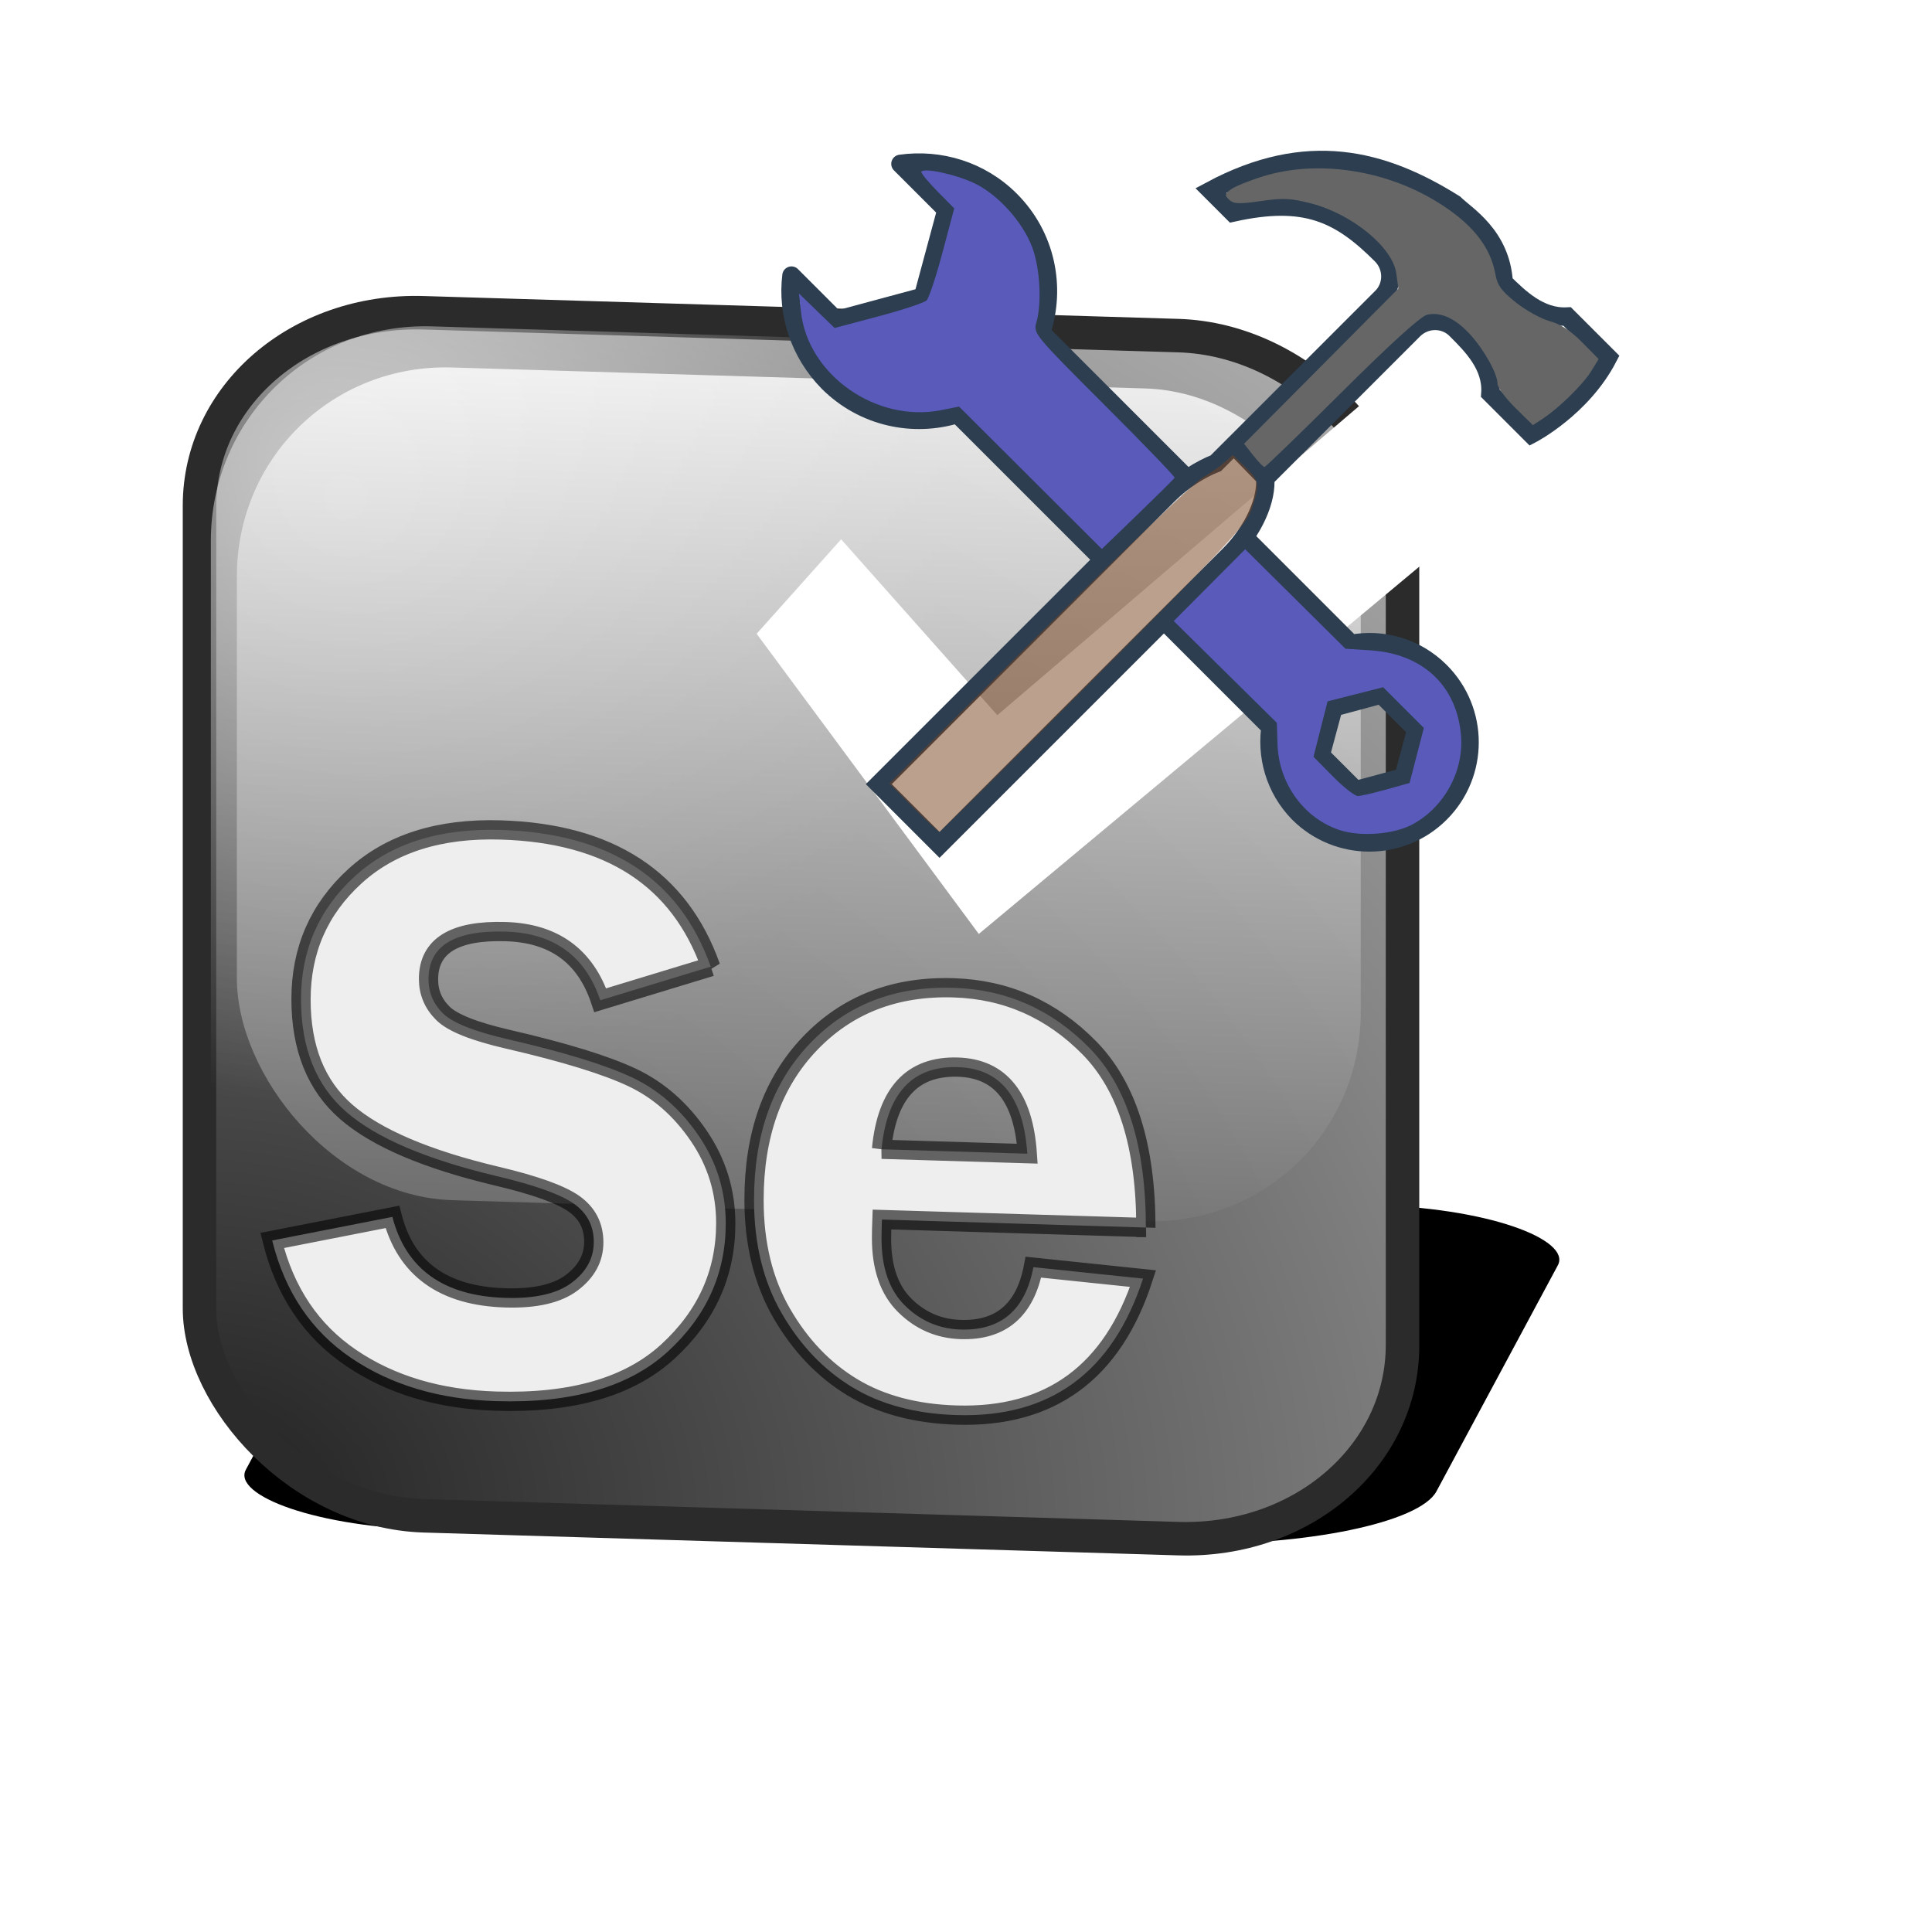 <?xml version="1.0" encoding="UTF-8" standalone="no"?>
<!-- Created with Inkscape (http://www.inkscape.org/) -->

<svg
   xmlns:dc="http://purl.org/dc/elements/1.1/"
   xmlns:cc="http://creativecommons.org/ns#"
   xmlns:rdf="http://www.w3.org/1999/02/22-rdf-syntax-ns#"
   xmlns:svg="http://www.w3.org/2000/svg"
   xmlns="http://www.w3.org/2000/svg"
   xmlns:xlink="http://www.w3.org/1999/xlink"
   xmlns:sodipodi="http://sodipodi.sourceforge.net/DTD/sodipodi-0.dtd"
   xmlns:inkscape="http://www.inkscape.org/namespaces/inkscape"
   width="250"
   height="250"
   id="svg2834"
   sodipodi:version="0.32"
   inkscape:version="0.91 r13725"
   version="1.0"
   sodipodi:docname="EquipLogo.svg"
   inkscape:output_extension="org.inkscape.output.svg.inkscape">
  <defs
     id="defs2836">
    <linearGradient
       id="linearGradient3593">
      <stop
         style="stop-color:#ffffff;stop-opacity:1;"
         offset="0"
         id="stop3595" />
      <stop
         style="stop-color:#ffffff;stop-opacity:0;"
         offset="1"
         id="stop3597" />
    </linearGradient>
    <linearGradient
       id="linearGradient3571">
      <stop
         style="stop-color:#26761e;stop-opacity:1;"
         offset="0"
         id="stop3573" />
      <stop
         style="stop-color:#2cb134;stop-opacity:0.996;"
         offset="1"
         id="stop3575" />
    </linearGradient>
    <filter
       inkscape:collect="always"
       id="filter4131"
       x="-0.279"
       width="1.559"
       y="-0.316"
       height="1.632">
      <feGaussianBlur
         inkscape:collect="always"
         stdDeviation="46.888"
         id="feGaussianBlur4133" />
    </filter>
    <linearGradient
       id="linearGradient3160">
      <stop
         style="stop-color:#4b4b4b;stop-opacity:1;"
         offset="0"
         id="stop3162" />
      <stop
         style="stop-color:#ffffff;stop-opacity:1;"
         offset="1"
         id="stop3164" />
    </linearGradient>
    <linearGradient
       inkscape:collect="always"
       xlink:href="#linearGradient3160"
       id="linearGradient5582"
       gradientUnits="userSpaceOnUse"
       gradientTransform="matrix(3.48,0,0,3.48,-164.722,-124.265)"
       x1="160.795"
       y1="229.549"
       x2="160.795"
       y2="62.1" />
    <linearGradient
       id="linearGradient3605">
      <stop
         style="stop-color:#ffffff;stop-opacity:1;"
         offset="0"
         id="stop3607" />
      <stop
         style="stop-color:#ffffff;stop-opacity:0;"
         offset="1"
         id="stop3609" />
    </linearGradient>
    <radialGradient
       inkscape:collect="always"
       xlink:href="#linearGradient3605"
       id="radialGradient5580"
       gradientUnits="userSpaceOnUse"
       gradientTransform="translate(3.137,4.705)"
       cx="150.554"
       cy="160.698"
       fx="150.554"
       fy="160.698"
       r="312.591" />
    <linearGradient
       id="linearGradient3308">
      <stop
         id="stop3310"
         offset="0"
         style="stop-color:#212121;stop-opacity:1;" />
      <stop
         id="stop3312"
         offset="1"
         style="stop-color:#b8b8b8;stop-opacity:1;" />
    </linearGradient>
    <radialGradient
       inkscape:collect="always"
       xlink:href="#linearGradient3308"
       id="radialGradient5578"
       gradientUnits="userSpaceOnUse"
       gradientTransform="matrix(11.6,-8.917595e-8,7.23316e-8,9.409,-757.867,-1543.827)"
       cx="72.081"
       cy="237.312"
       fx="72.081"
       fy="237.312"
       r="89.824" />
    <filter
       inkscape:collect="always"
       id="filter5560"
       x="-0.103"
       width="1.206"
       y="-0.373"
       height="1.746">
      <feGaussianBlur
         inkscape:collect="always"
         stdDeviation="33.029"
         id="feGaussianBlur5562" />
    </filter>
    <inkscape:perspective
       sodipodi:type="inkscape:persp3d"
       inkscape:vp_x="0 : 526.18109 : 1"
       inkscape:vp_y="0 : 1000 : 0"
       inkscape:vp_z="744.09448 : 526.18109 : 1"
       inkscape:persp3d-origin="372.04724 : 350.78739 : 1"
       id="perspective2842" />
    <linearGradient
       id="SVGID_1_"
       gradientUnits="userSpaceOnUse"
       x1="298.422"
       y1="304.278"
       x2="298.422"
       y2="104.982">
      <stop
         offset="0"
         style="stop-color:#B11116"
         id="stop3401" />
      <stop
         offset="1"
         style="stop-color:#D71920"
         id="stop3403" />
    </linearGradient>
    <linearGradient
       id="SVGID_2_"
       gradientUnits="userSpaceOnUse"
       x1="298.416"
       y1="231.921"
       x2="298.416"
       y2="213.144">
      <stop
         offset="0"
         style="stop-color:#414042"
         id="stop3414" />
      <stop
         offset="0.075"
         style="stop-color:#5A595B"
         id="stop3416" />
      <stop
         offset="0.205"
         style="stop-color:#7E7E80"
         id="stop3418" />
      <stop
         offset="0.34"
         style="stop-color:#9C9D9E"
         id="stop3420" />
      <stop
         offset="0.482"
         style="stop-color:#B3B5B6"
         id="stop3422" />
      <stop
         offset="0.632"
         style="stop-color:#C4C6C7"
         id="stop3424" />
      <stop
         offset="0.796"
         style="stop-color:#CED0D1"
         id="stop3426" />
      <stop
         offset="1"
         style="stop-color:#D1D3D4"
         id="stop3428" />
    </linearGradient>
    <linearGradient
       id="SVGID_3_"
       gradientUnits="userSpaceOnUse"
       x1="298.416"
       y1="266.848"
       x2="298.416"
       y2="248.07">
      <stop
         offset="0"
         style="stop-color:#414042"
         id="stop3433" />
      <stop
         offset="0.075"
         style="stop-color:#5A595B"
         id="stop3435" />
      <stop
         offset="0.205"
         style="stop-color:#7E7E80"
         id="stop3437" />
      <stop
         offset="0.34"
         style="stop-color:#9C9D9E"
         id="stop3439" />
      <stop
         offset="0.482"
         style="stop-color:#B3B5B6"
         id="stop3441" />
      <stop
         offset="0.632"
         style="stop-color:#C4C6C7"
         id="stop3443" />
      <stop
         offset="0.796"
         style="stop-color:#CED0D1"
         id="stop3445" />
      <stop
         offset="1"
         style="stop-color:#D1D3D4"
         id="stop3447" />
    </linearGradient>
    <linearGradient
       gradientTransform="matrix(0.4,0,0,0.4,52.761,-5.35)"
       id="SVGID_4_"
       gradientUnits="userSpaceOnUse"
       x1="298.416"
       y1="248.07"
       x2="298.416"
       y2="245.5">
      <stop
         offset="0"
         style="stop-color:#939598"
         id="stop3452" />
      <stop
         offset="1"
         style="stop-color:#231F20;stop-opacity:0.5"
         id="stop3454" />
    </linearGradient>
    <linearGradient
       gradientTransform="matrix(0.4,0,0,0.4,52.761,-5.35)"
       id="SVGID_5_"
       gradientUnits="userSpaceOnUse"
       x1="298.416"
       y1="282.558"
       x2="298.416"
       y2="280.009">
      <stop
         offset="0"
         style="stop-color:#939598;stop-opacity:0.75"
         id="stop3459" />
      <stop
         offset="1"
         style="stop-color:#231F20;stop-opacity:0.5"
         id="stop3461" />
    </linearGradient>
    <linearGradient
       gradientTransform="matrix(0.4,0,0,0.4,52.761,-5.35)"
       id="SVGID_6_"
       gradientUnits="userSpaceOnUse"
       x1="298.416"
       y1="213.144"
       x2="298.416"
       y2="210.586">
      <stop
         offset="0"
         style="stop-color:#939598"
         id="stop3466" />
      <stop
         offset="1"
         style="stop-color:#231F20;stop-opacity:0.5"
         id="stop3468" />
    </linearGradient>
    <linearGradient
       id="SVGID_7_"
       gradientUnits="userSpaceOnUse"
       x1="182.383"
       y1="156.08"
       x2="182.383"
       y2="139.04">
      <stop
         offset="0"
         style="stop-color:#231F20"
         id="stop3479" />
      <stop
         offset="1"
         style="stop-color:#D1D3D4"
         id="stop3481" />
    </linearGradient>
    <linearGradient
       id="SVGID_8_"
       gradientUnits="userSpaceOnUse"
       x1="182.389"
       y1="178.231"
       x2="182.389"
       y2="161.19">
      <stop
         offset="0"
         style="stop-color:#231F20"
         id="stop3486" />
      <stop
         offset="1"
         style="stop-color:#D1D3D4"
         id="stop3488" />
    </linearGradient>
    <linearGradient
       id="SVGID_9_"
       gradientUnits="userSpaceOnUse"
       x1="182.383"
       y1="155.443"
       x2="182.383"
       y2="142.447">
      <stop
         offset="0"
         style="stop-color:#231F20"
         id="stop3497" />
      <stop
         offset="0.11"
         style="stop-color:#2C2829"
         id="stop3499" />
      <stop
         offset="0.288"
         style="stop-color:#434041"
         id="stop3501" />
      <stop
         offset="0.514"
         style="stop-color:#6A6869"
         id="stop3503" />
      <stop
         offset="0.776"
         style="stop-color:#9E9FA0"
         id="stop3505" />
      <stop
         offset="1"
         style="stop-color:#D1D3D4"
         id="stop3507" />
    </linearGradient>
    <linearGradient
       id="SVGID_10_"
       gradientUnits="userSpaceOnUse"
       x1="182.389"
       y1="184.612"
       x2="182.389"
       y2="167.573">
      <stop
         offset="0"
         style="stop-color:#414042"
         id="stop3512" />
      <stop
         offset="1"
         style="stop-color:#E6E7E8"
         id="stop3514" />
    </linearGradient>
    <linearGradient
       id="SVGID_11_"
       gradientUnits="userSpaceOnUse"
       x1="168.068"
       y1="148.94"
       x2="168.068"
       y2="144.578">
      <stop
         offset="0"
         style="stop-color:#808285"
         id="stop3519" />
      <stop
         offset="1"
         style="stop-color:#E6E7E8"
         id="stop3521" />
    </linearGradient>
    <linearGradient
       id="SVGID_12_"
       gradientUnits="userSpaceOnUse"
       x1="196.697"
       y1="148.94"
       x2="196.697"
       y2="144.578">
      <stop
         offset="0"
         style="stop-color:#808285"
         id="stop3526" />
      <stop
         offset="1"
         style="stop-color:#E6E7E8"
         id="stop3528" />
    </linearGradient>
    <linearGradient
       id="SVGID_13_"
       gradientUnits="userSpaceOnUse"
       x1="193.029"
       y1="171.891"
       x2="193.029"
       y2="167.518">
      <stop
         offset="0"
         style="stop-color:#808285"
         id="stop3533" />
      <stop
         offset="1"
         style="stop-color:#E6E7E8"
         id="stop3535" />
    </linearGradient>
    <linearGradient
       id="SVGID_14_"
       gradientUnits="userSpaceOnUse"
       x1="171.736"
       y1="171.891"
       x2="171.736"
       y2="167.518">
      <stop
         offset="0"
         style="stop-color:#808285"
         id="stop3540" />
      <stop
         offset="1"
         style="stop-color:#E6E7E8"
         id="stop3542" />
    </linearGradient>
    <linearGradient
       id="SVGID_15_"
       gradientUnits="userSpaceOnUse"
       x1="414.443"
       y1="156.08"
       x2="414.443"
       y2="139.04">
      <stop
         offset="0"
         style="stop-color:#231F20"
         id="stop3549" />
      <stop
         offset="1"
         style="stop-color:#D1D3D4"
         id="stop3551" />
    </linearGradient>
    <linearGradient
       id="SVGID_16_"
       gradientUnits="userSpaceOnUse"
       x1="414.443"
       y1="178.231"
       x2="414.443"
       y2="161.19">
      <stop
         offset="0"
         style="stop-color:#231F20"
         id="stop3556" />
      <stop
         offset="1"
         style="stop-color:#D1D3D4"
         id="stop3558" />
    </linearGradient>
    <linearGradient
       id="SVGID_17_"
       gradientUnits="userSpaceOnUse"
       x1="414.449"
       y1="155.443"
       x2="414.449"
       y2="142.447">
      <stop
         offset="0"
         style="stop-color:#231F20"
         id="stop3567" />
      <stop
         offset="0.11"
         style="stop-color:#2C2829"
         id="stop3569" />
      <stop
         offset="0.288"
         style="stop-color:#434041"
         id="stop3571" />
      <stop
         offset="0.514"
         style="stop-color:#6A6869"
         id="stop3573-8" />
      <stop
         offset="0.776"
         style="stop-color:#9E9FA0"
         id="stop3575-7" />
      <stop
         offset="1"
         style="stop-color:#D1D3D4"
         id="stop3577" />
    </linearGradient>
    <linearGradient
       id="SVGID_18_"
       gradientUnits="userSpaceOnUse"
       x1="414.443"
       y1="184.612"
       x2="414.443"
       y2="167.573">
      <stop
         offset="0"
         style="stop-color:#414042"
         id="stop3582" />
      <stop
         offset="1"
         style="stop-color:#E6E7E8"
         id="stop3584" />
    </linearGradient>
    <linearGradient
       id="SVGID_19_"
       gradientUnits="userSpaceOnUse"
       x1="400.135"
       y1="148.94"
       x2="400.135"
       y2="144.578">
      <stop
         offset="0"
         style="stop-color:#808285"
         id="stop3589" />
      <stop
         offset="1"
         style="stop-color:#E6E7E8"
         id="stop3591" />
    </linearGradient>
    <linearGradient
       id="SVGID_20_"
       gradientUnits="userSpaceOnUse"
       x1="428.764"
       y1="148.94"
       x2="428.764"
       y2="144.578">
      <stop
         offset="0"
         style="stop-color:#808285"
         id="stop3596" />
      <stop
         offset="1"
         style="stop-color:#E6E7E8"
         id="stop3598" />
    </linearGradient>
    <linearGradient
       id="SVGID_21_"
       gradientUnits="userSpaceOnUse"
       x1="425.096"
       y1="171.891"
       x2="425.096"
       y2="167.518">
      <stop
         offset="0"
         style="stop-color:#808285"
         id="stop3603" />
      <stop
         offset="1"
         style="stop-color:#E6E7E8"
         id="stop3605" />
    </linearGradient>
    <linearGradient
       id="SVGID_22_"
       gradientUnits="userSpaceOnUse"
       x1="403.803"
       y1="171.891"
       x2="403.803"
       y2="167.518">
      <stop
         offset="0"
         style="stop-color:#808285"
         id="stop3610" />
      <stop
         offset="1"
         style="stop-color:#E6E7E8"
         id="stop3612" />
    </linearGradient>
    <linearGradient
       id="SVGID_23_"
       gradientUnits="userSpaceOnUse"
       x1="242.201"
       y1="93.149"
       x2="242.201"
       y2="83.669">
      <stop
         offset="0"
         style="stop-color:#58595B"
         id="stop3621" />
      <stop
         offset="0.293"
         style="stop-color:#5A5B5D"
         id="stop3623" />
      <stop
         offset="0.417"
         style="stop-color:#616264"
         id="stop3625" />
      <stop
         offset="0.51"
         style="stop-color:#6D6E71"
         id="stop3627" />
      <stop
         offset="0.586"
         style="stop-color:#7E8082"
         id="stop3629" />
      <stop
         offset="0.65"
         style="stop-color:#939598"
         id="stop3631" />
    </linearGradient>
    <linearGradient
       id="SVGID_24_"
       gradientUnits="userSpaceOnUse"
       x1="1046.096"
       y1="92.095"
       x2="1046.096"
       y2="34.278"
       gradientTransform="matrix(-1,0,0,1,1344.512,0)">
      <stop
         offset="0"
         style="stop-color:#231F20"
         id="stop3636" />
      <stop
         offset="0.346"
         style="stop-color:#252122"
         id="stop3638" />
      <stop
         offset="0.493"
         style="stop-color:#2C2829"
         id="stop3640" />
      <stop
         offset="0.603"
         style="stop-color:#373436"
         id="stop3642" />
      <stop
         offset="0.693"
         style="stop-color:#484647"
         id="stop3644" />
      <stop
         offset="0.772"
         style="stop-color:#5D5C5E"
         id="stop3646" />
      <stop
         offset="0.842"
         style="stop-color:#77787A"
         id="stop3648" />
      <stop
         offset="0.9"
         style="stop-color:#939598"
         id="stop3650" />
      <stop
         offset="1"
         style="stop-color:#231F20"
         id="stop3652" />
    </linearGradient>
    <linearGradient
       id="SVGID_25_"
       gradientUnits="userSpaceOnUse"
       x1="989.881"
       y1="93.149"
       x2="989.881"
       y2="83.669"
       gradientTransform="matrix(-1,0,0,1,1344.512,0)">
      <stop
         offset="0"
         style="stop-color:#58595B"
         id="stop3657" />
      <stop
         offset="0.293"
         style="stop-color:#5A5B5D"
         id="stop3659" />
      <stop
         offset="0.417"
         style="stop-color:#616264"
         id="stop3661" />
      <stop
         offset="0.51"
         style="stop-color:#6D6E71"
         id="stop3663" />
      <stop
         offset="0.586"
         style="stop-color:#7E8082"
         id="stop3665" />
      <stop
         offset="0.65"
         style="stop-color:#939598"
         id="stop3667" />
    </linearGradient>
  </defs>
  <sodipodi:namedview
     id="base"
     pagecolor="#ffffff"
     bordercolor="#666666"
     borderopacity="1.0"
     gridtolerance="10000"
     guidetolerance="10"
     objecttolerance="10"
     inkscape:pageopacity="0.0"
     inkscape:pageshadow="2"
     inkscape:zoom="2.16"
     inkscape:cx="115.53905"
     inkscape:cy="115.21708"
     inkscape:document-units="px"
     inkscape:current-layer="layer5"
     showgrid="false"
     inkscape:window-width="1536"
     inkscape:window-height="801"
     inkscape:window-x="-8"
     inkscape:window-y="-8"
     inkscape:window-maximized="1" />
  <g
     inkscape:label="Layer 1"
     inkscape:groupmode="layer"
     id="layer1"
     style="display:inline"
     sodipodi:insensitive="true">
    <g
       id="g5404"
       transform="matrix(0.249,0.017,0,0.249,-445.996,35.858)">
      <g
         id="g5566"
         transform="translate(1850.062,-200.66)">
        <rect
           transform="matrix(0.999,-0.05,-0.46,0.888,0,0)"
           rx="115.402"
           ry="34.205"
           y="629.608"
           x="437.749"
           height="205.605"
           width="619.332"
           id="rect5448"
           style="display:inline;overflow:visible;visibility:visible;opacity:1;fill:#000000;fill-opacity:1;fill-rule:nonzero;stroke:none;stroke-width:17.4;stroke-linecap:butt;stroke-linejoin:miter;stroke-miterlimit:4;stroke-dasharray:none;stroke-dashoffset:0;stroke-opacity:1;marker:none;marker-start:none;marker-mid:none;marker-end:none;filter:url(#filter5560);enable-background:accumulate" />
        <g
           id="g5406"
           transform="matrix(1,-0.038,0,1,-33.518,25.41)">
          <rect
             rx="116.492"
             ry="104.008"
             y="63.865"
             x="78.281"
             height="625.182"
             width="625.182"
             id="rect5408"
             style="display:inline;overflow:visible;visibility:visible;opacity:1;fill:url(#radialGradient5578);fill-opacity:1;fill-rule:nonzero;stroke:#2b2b2b;stroke-width:17.4;stroke-linecap:butt;stroke-linejoin:miter;stroke-miterlimit:4;stroke-dasharray:none;stroke-dashoffset:0;stroke-opacity:1;marker:none;marker-start:none;marker-mid:none;marker-end:none;enable-background:accumulate" />
          <rect
             rx="114.924"
             ry="114.986"
             y="70.802"
             x="84.181"
             height="618.908"
             width="618.909"
             id="rect5410"
             style="display:inline;overflow:visible;visibility:visible;opacity:0.585;fill:url(#radialGradient5580);fill-opacity:1;fill-rule:nonzero;stroke:none;stroke-width:17.4;stroke-linecap:butt;stroke-linejoin:miter;stroke-miterlimit:4;stroke-dasharray:none;stroke-dashoffset:0;stroke-opacity:1;marker:none;marker-start:none;marker-mid:none;marker-end:none;enable-background:accumulate" />
          <rect
             ry="111.915"
             y="91.847"
             x="97.7"
             height="432.736"
             width="584.053"
             id="rect5412"
             style="display:inline;overflow:visible;visibility:visible;opacity:0.81;fill:url(#linearGradient5582);fill-opacity:1;fill-rule:nonzero;stroke:none;stroke-width:5;stroke-linecap:butt;stroke-linejoin:miter;stroke-miterlimit:4;stroke-dasharray:none;stroke-dashoffset:0;stroke-opacity:1;marker:none;marker-start:none;marker-mid:none;marker-end:none;enable-background:accumulate" />
          <path
             sodipodi:nodetypes="cccsscssssssccsssscssscccccsssccsssssccccccscc"
             id="path5414"
             d="m 343.952,399.156 -57.397,19.203 c -7.737,-22.79 -24.127,-34.185 -49.167,-34.185 -26.729,2.4e-4 -40.094,8.652 -40.093,25.955 -8e-5,6.893 2.497,12.732 7.491,17.515 4.994,4.783 16.283,8.933 33.868,12.45 29.402,5.909 50.926,11.888 64.572,17.937 13.646,6.049 25.146,15.791 34.501,29.226 9.355,13.435 14.032,28.452 14.033,45.052 -2.3e-4,26.026 -10.024,48.534 -30.07,67.526 -20.047,18.992 -49.765,28.487 -89.155,28.487 -29.543,0 -54.689,-6.717 -75.439,-20.152 -20.75,-13.435 -34.431,-33.376 -41.043,-59.824 l 62.461,-14.138 c 7.034,26.87 26.588,40.305 58.663,40.304 15.475,5e-5 27.01,-2.989 34.607,-8.968 7.596,-5.979 11.395,-13.118 11.395,-21.418 -1.7e-4,-8.441 -3.447,-14.982 -10.34,-19.625 -6.893,-4.642 -20.188,-9.003 -39.882,-13.083 -36.717,-7.597 -62.884,-17.972 -78.499,-31.125 -15.615,-13.153 -23.423,-32.391 -23.423,-57.714 -1e-5,-25.603 9.32,-47.198 27.96,-64.783 18.64,-17.585 43.927,-26.377 75.861,-26.377 56.553,2.9e-4 92.918,22.579 109.096,67.737 l 0,0 z m 226.139,128.721 -137.162,0 c -0.141,3.798 -0.211,7.104 -0.211,9.918 -8e-5,15.193 4.044,26.659 12.134,34.396 8.089,7.737 17.761,11.606 29.015,11.606 20.961,4e-5 33.552,-11.184 37.772,-33.552 l 56.975,4.22 c -15.897,49.238 -48.183,73.856 -96.857,73.856 -21.243,0 -39.285,-4.256 -54.126,-12.767 -14.842,-8.511 -27.081,-20.926 -36.717,-37.245 -9.637,-16.319 -14.455,-35.873 -14.455,-58.663 -2e-5,-33.903 9.672,-61.265 29.015,-82.086 19.343,-20.82 44.208,-31.23 74.595,-31.231 27.432,2.1e-4 50.961,9.672 70.586,29.015 19.625,19.344 29.437,50.187 29.437,92.532 l 0,0 z m -137.373,-36.506 75.756,0 c -1.97,-29.261 -13.998,-43.892 -36.084,-43.892 -23.634,1.7e-4 -36.858,14.631 -39.671,43.892 l 0,0 z"
             style="font-style:normal;font-variant:normal;font-weight:normal;font-stretch:normal;font-size:432.166px;font-family:'Franklin Gothic Demi';-inkscape-font-specification:'Franklin Gothic Demi';fill:#eeeeee;fill-opacity:1;stroke:#000000;stroke-width:10;stroke-linecap:butt;stroke-linejoin:miter;stroke-miterlimit:4;stroke-dasharray:none;stroke-opacity:0.585"
             inkscape:connector-curvature="0" />
        </g>
        <g
           id="g5416"
           transform="matrix(1,0.135,0,1,-39.913,-114.195)">
          <path
             sodipodi:nodetypes="ccccccc"
             id="path5418"
             d="M 374.205,300.554 489.661,433.077 732.846,180.868 693.639,111.864 499.291,317.429 418.117,242.528 374.205,300.554 Z"
             style="opacity:1;fill:#ffffff;fill-opacity:1;fill-rule:evenodd;stroke:none;stroke-width:10;stroke-linecap:butt;stroke-linejoin:miter;stroke-miterlimit:4;stroke-dasharray:none;stroke-opacity:1;filter:url(#filter4131)"
             inkscape:connector-curvature="0" />
        </g>
      </g>
    </g>
  </g>
  <g
     inkscape:groupmode="layer"
     id="layer5"
     inkscape:label="HammerWrench">
    <g
       transform="matrix(0.595,0,0,0.595,64.275,-24.79)"
       id="Layer_1">
      <path
         style="fill:none;stroke:#2c3e50;stroke-width:4;stroke-linejoin:round;stroke-miterlimit:10"
         inkscape:connector-curvature="0"
         stroke-miterlimit="10"
         d="m 145.3,176.8 22.7,22.7 0.4,-0.4 c -1.2,6.8 0.8,14.1 6,19.4 8.5,8.5 22.3,8.5 30.8,0 8.5,-8.5 8.5,-22.3 0,-30.8 -5.3,-5.3 -12.6,-7.3 -19.4,-6 l 0,0 -23,-23 m -12.4,-12.7 -32,-32 c 3.3,-9.8 1.1,-21 -6.7,-28.8 -6.5,-6.5 -15.4,-9.1 -23.9,-7.9 l 10,10 -5.1,18.9 -18.9,5.1 -9.7,-9.7 c -1,8.2 1.7,16.8 8,23.2 7.6,7.6 18.5,9.9 28.1,6.9 l 31.8,31.8 m 65.2,47.2 -10.4,2.8 -7.6,-7.6 2.8,-10.4 10.4,-2.8 7.6,7.6 -2.8,10.4 z"
         id="path5523" />
      <path
         style="fill:none;stroke:#2c3e50;stroke-width:4;stroke-linecap:round;stroke-miterlimit:10"
         inkscape:connector-curvature="0"
         stroke-miterlimit="10"
         d="m 160.5,138.7 6.7,6.9 32.2,-32.2 c 2.6,-2.6 6.8,-2.6 9.3,0 3.4,3.4 7.8,7.8 7.4,13.8 l 8.9,8.9 c 0,0 11,-5.7 16.7,-16.7 l -8.9,-8.9 c -6,0.3 -10.4,-4.1 -13.8,-7.4 -0.6,-10.3 -8.3,-14.7 -10.7,-17.1 -15.6,-9.8 -32.1,-14.1 -53,-2.9 l 4.8,4.8 c 15.8,-3.5 23.3,0.2 32.3,9.2 2.6,2.6 2.6,6.8 0,9.3 l -36,36 c -3.3,1.3 -7.2,3.7 -10.3,6.8 l -63,63 13.2,13.2 63,-63 c 5.4,-5.4 8.3,-12.2 7.8,-17"
         id="path5525" />
    </g>
    <path
       style="fill:#000000;fill-opacity:0"
       d="m 118.191,104.519 -3.11,-3.135 19.327,-19.249 c 10.63,-10.587 20.16,-19.731 21.178,-20.32 1.019,-0.589 2.323,-1.492 2.899,-2.007 l 1.047,-0.937 1.615,1.565 c 1.838,1.781 1.904,2.197 0.859,5.352 -0.677,2.044 -2.806,4.34 -20.474,22.073 -10.845,10.885 -19.833,19.792 -19.974,19.792 -0.141,0 -1.656,-1.411 -3.367,-3.135 z"
       id="path5561"
       inkscape:connector-curvature="0" />
    <path
       style="fill:#552200;fill-opacity:0"
       d="m 118.191,104.519 -3.11,-3.135 19.327,-19.249 c 10.63,-10.587 20.16,-19.731 21.178,-20.32 1.019,-0.589 2.323,-1.492 2.899,-2.007 l 1.047,-0.937 1.615,1.565 c 1.838,1.781 1.904,2.197 0.859,5.352 -0.677,2.044 -2.806,4.34 -20.474,22.073 -10.845,10.885 -19.833,19.792 -19.974,19.792 -0.141,0 -1.656,-1.411 -3.367,-3.135 z"
       id="path5563"
       inkscape:connector-curvature="0" />
    <path
       style="fill:#552200;fill-opacity:0"
       d="m 118.191,104.519 -3.11,-3.135 19.327,-19.249 c 10.63,-10.587 20.16,-19.731 21.178,-20.32 1.019,-0.589 2.323,-1.492 2.899,-2.007 l 1.047,-0.937 1.615,1.565 c 1.838,1.781 1.904,2.197 0.859,5.352 -0.677,2.044 -2.806,4.34 -20.474,22.073 -10.845,10.885 -19.833,19.792 -19.974,19.792 -0.141,0 -1.656,-1.411 -3.367,-3.135 z"
       id="path5565"
       inkscape:connector-curvature="0" />
    <path
       style="fill:#784421;fill-opacity:0.507"
       d="m 118.191,104.519 -3.11,-3.135 19.327,-19.249 c 10.63,-10.587 20.16,-19.731 21.178,-20.32 1.019,-0.589 2.323,-1.492 2.899,-2.007 l 1.047,-0.937 1.615,1.565 c 1.838,1.781 1.904,2.197 0.859,5.352 -0.677,2.044 -2.806,4.34 -20.474,22.073 -10.845,10.885 -19.833,19.792 -19.974,19.792 -0.141,0 -1.656,-1.411 -3.367,-3.135 z"
       id="path5567"
       inkscape:connector-curvature="0" />
    <path
       style="fill:#666666;fill-opacity:1"
       d="m 162.163,58.926 -1.179,-1.505 9.981,-10.043 9.981,-10.043 -0.26,-1.935 c -0.454,-3.383 -5.688,-7.687 -11.041,-9.08 -2.578,-0.671 -3.616,-0.72 -6.481,-0.304 -2.818,0.408 -3.533,0.379 -4.106,-0.167 -0.615,-0.586 -0.589,-0.74 0.231,-1.348 0.509,-0.378 2.384,-1.138 4.167,-1.688 6.866,-2.121 15.488,-0.902 22.222,3.141 4.696,2.82 7.187,5.869 7.841,9.599 0.24,1.371 0.808,2.14 2.664,3.607 1.297,1.025 3.264,2.107 4.371,2.403 1.361,0.364 2.707,1.244 4.162,2.72 l 2.15,2.182 -0.99,1.602 c -1.053,1.704 -4.173,4.756 -6.26,6.123 l -1.261,0.826 -2.287,-2.253 c -1.258,-1.239 -2.287,-2.634 -2.287,-3.099 0,-1.272 -1.69,-4.331 -3.497,-6.331 -1.922,-2.128 -3.885,-3.032 -5.637,-2.599 -0.818,0.202 -4.805,3.823 -11.018,10.006 -5.355,5.329 -9.859,9.689 -10.01,9.689 -0.151,0 -0.805,-0.677 -1.453,-1.505 z"
       id="path6385"
       inkscape:connector-curvature="0" />
    <path
       style="fill:#5a5aba;fill-opacity:1"
       d="m 133.341,61.825 -9.237,-9.213 -2.315,0.461 c -8.376,1.667 -17.241,-4.538 -18.139,-12.696 l -0.264,-2.399 2.307,2.232 2.307,2.232 5.675,-1.509 c 3.121,-0.83 5.925,-1.758 6.229,-2.063 0.305,-0.305 1.233,-3.108 2.063,-6.229 l 1.509,-5.675 -2.117,-2.149 c -1.164,-1.182 -2.117,-2.322 -2.117,-2.533 0,-0.665 4.297,0.224 6.807,1.408 3.06,1.444 6.286,5.008 7.52,8.306 1.012,2.706 1.261,7.217 0.538,9.74 -0.405,1.414 -0.245,1.608 8.797,10.642 5.066,5.061 9.158,9.308 9.094,9.438 -0.064,0.13 -2.21,2.257 -4.769,4.728 l -4.652,4.492 -9.237,-9.213 z"
       id="path6387"
       inkscape:connector-curvature="0" />
    <path
       style="fill:#5a5aba;fill-opacity:1"
       d="m 173.409,107.433 c -4.649,-1.505 -7.939,-6.024 -8.1,-11.122 l -0.087,-2.778 -6.67,-6.586 -6.67,-6.586 4.622,-4.642 4.622,-4.642 6.489,6.434 6.489,6.434 3.241,0.211 c 6.816,0.444 11.228,4.634 11.717,11.13 0.349,4.638 -2.312,9.36 -6.472,11.482 -2.376,1.212 -6.556,1.515 -9.181,0.665 z m 5.998,-5.277 2.989,-0.836 0.925,-3.563 0.925,-3.563 -2.633,-2.633 -2.633,-2.633 -3.596,0.913 -3.596,0.913 -0.911,3.587 -0.911,3.587 2.516,2.547 c 1.384,1.401 2.835,2.54 3.226,2.531 0.391,-0.009 2.055,-0.392 3.699,-0.852 z"
       id="path6389"
       inkscape:connector-curvature="0" />
  </g>
</svg>
